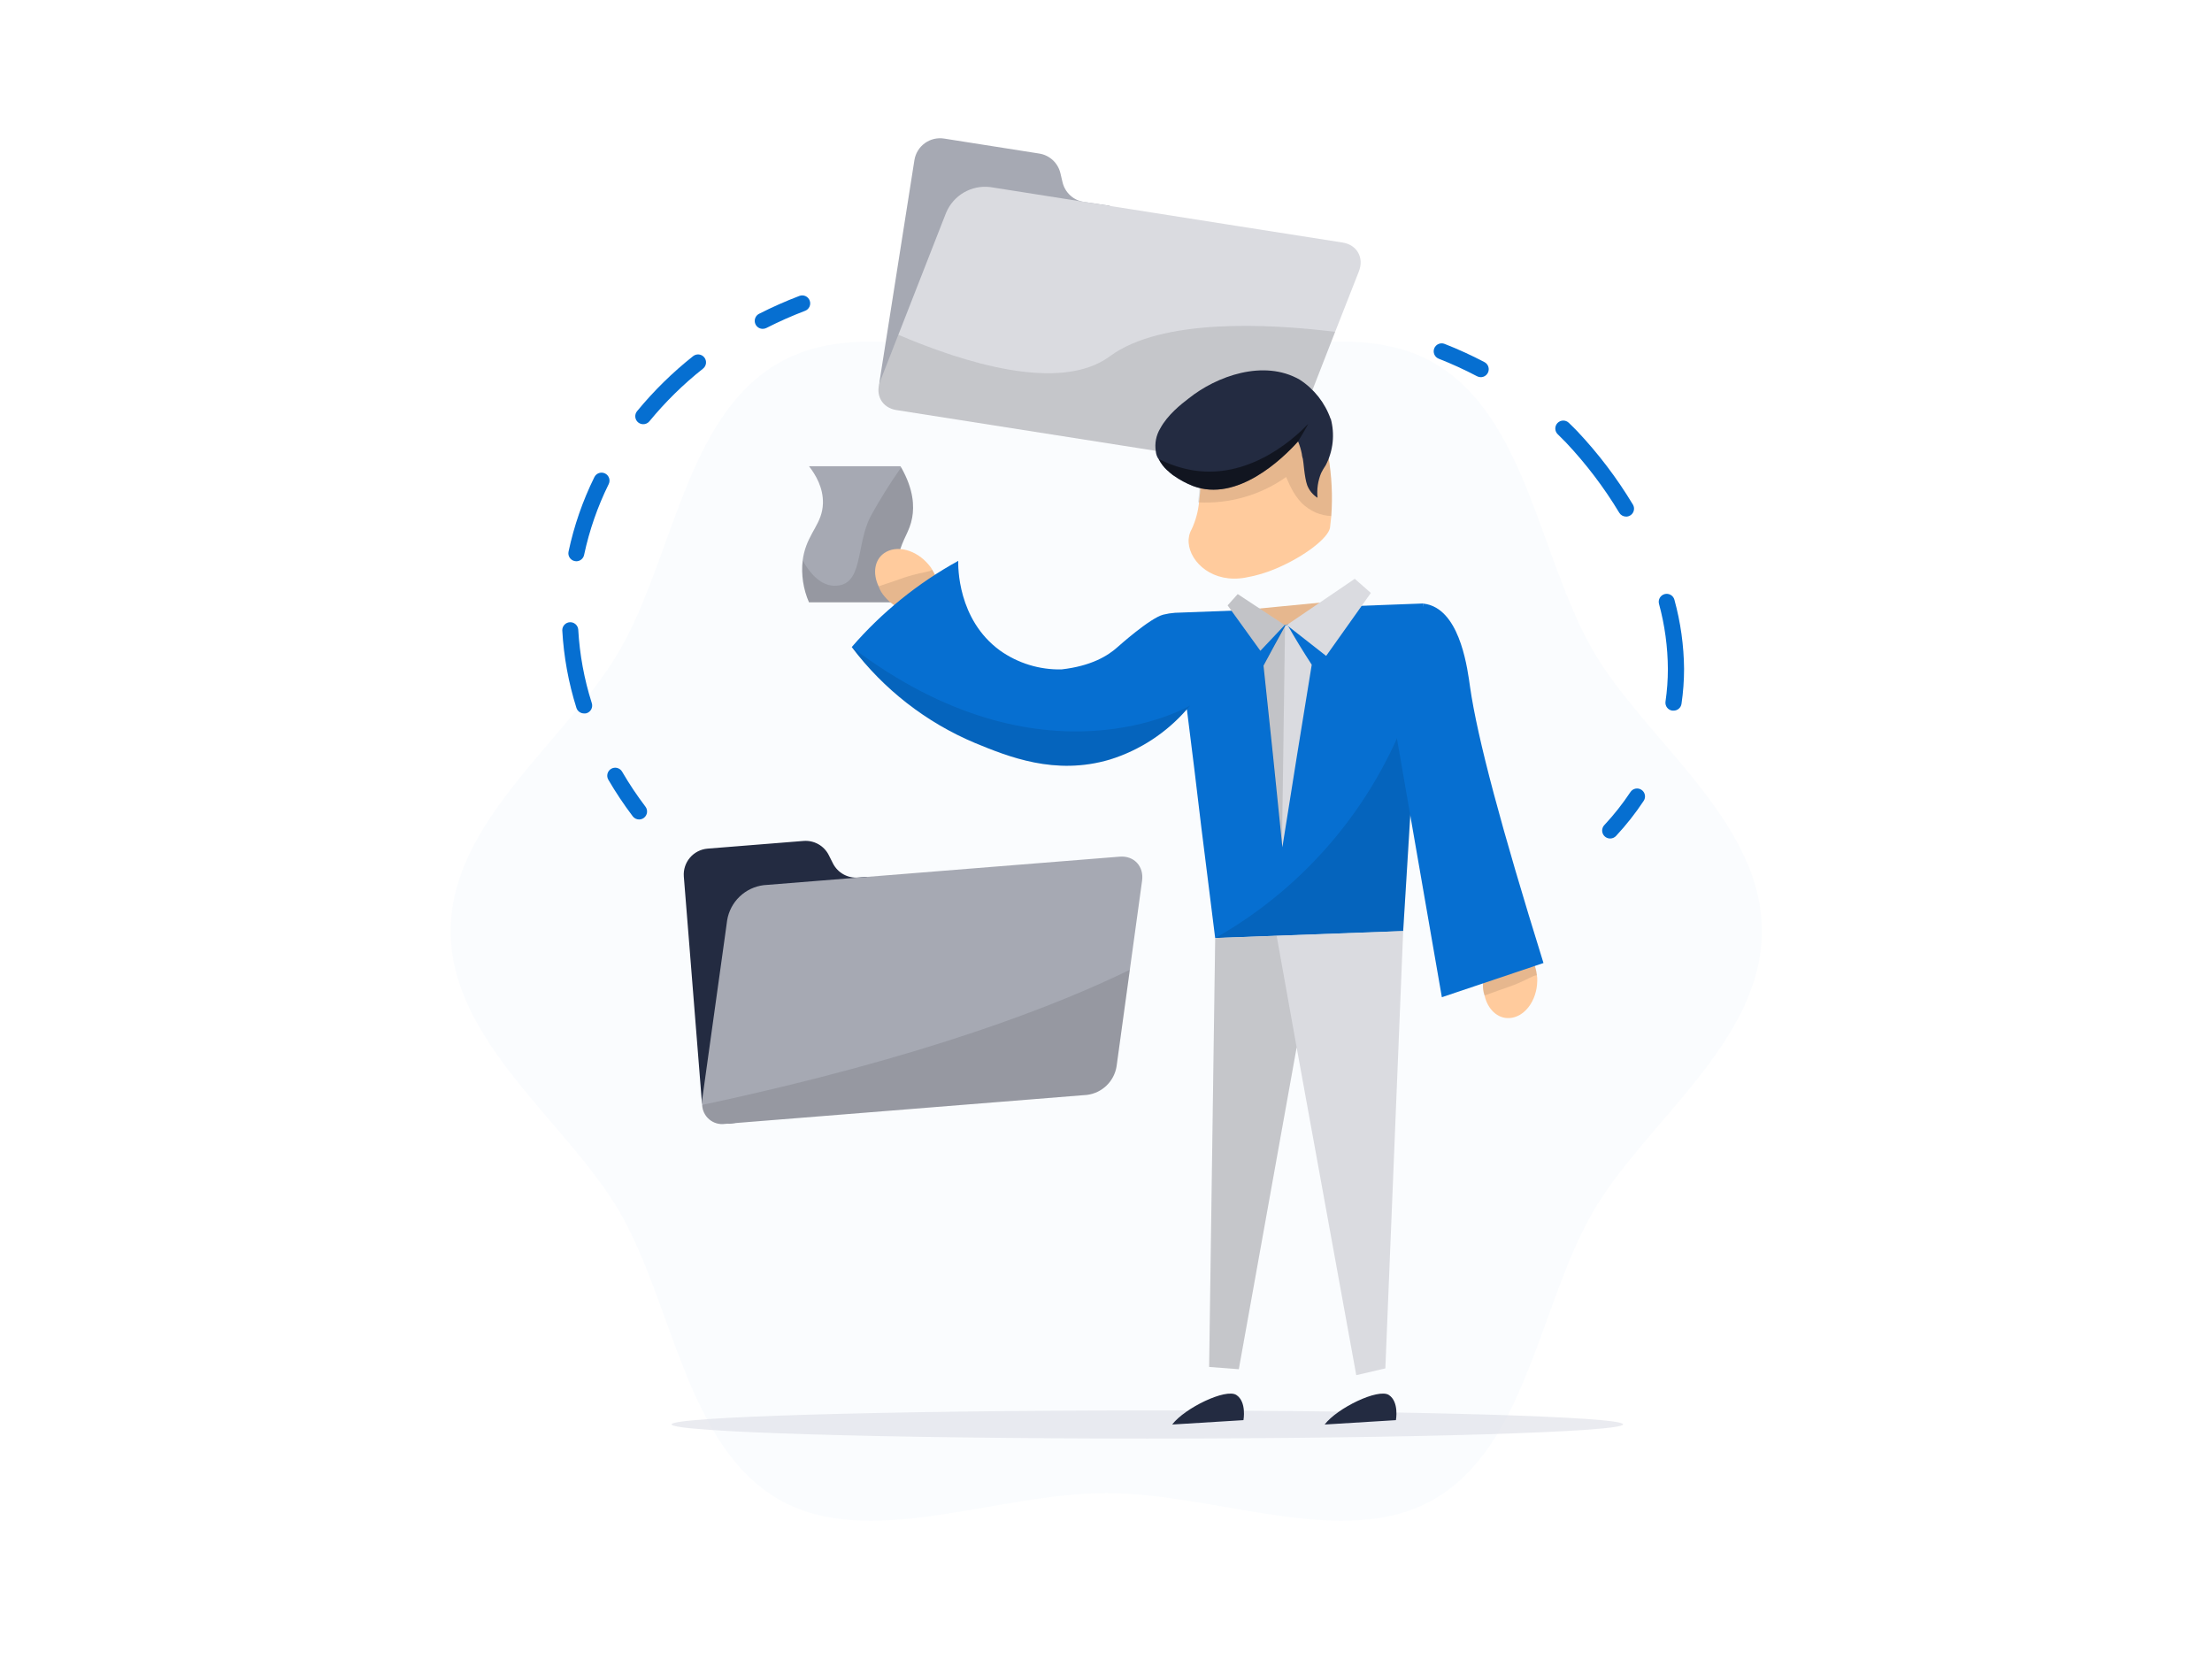 <svg xmlns="http://www.w3.org/2000/svg" width="800" height="600" fill="none" viewBox="0 0 800 600">
    <path d="M163 336.764C163 376.827 205.366 405.973 224.135 438.378C243.431 471.825 248.148 522.791 281.497 542.186C313.902 560.967 360.042 539.993 400.104 539.993C440.167 539.993 486.294 560.967 518.699 542.186C552.048 522.902 556.764 471.825 576.061 438.378C594.83 405.973 637.196 376.925 637.196 336.764C637.196 296.603 594.72 267.555 576.061 235.15C556.764 201.703 552.048 150.614 518.699 131.342C486.294 112.573 440.154 133.535 400.104 133.535C360.054 133.535 313.902 112.573 281.497 131.342C248.05 150.639 243.431 201.703 224.135 235.15C205.366 267.665 163 296.701 163 336.764Z" fill="#066FD1" style="fill: #066FD1; fill: #066FD1;" opacity="0.02"/>
    <path d="M325.016 200.686C323.701 206.36 323.925 212.281 325.665 217.838H292.586C290.512 213.087 289.722 207.873 290.295 202.72C290.404 201.838 290.564 200.962 290.773 200.098C292.647 192.355 297.401 189.231 297.621 182.089C297.793 176.428 295.012 171.736 292.586 168.612H325.665L325.922 169.053C330.48 177.078 330.627 183.13 329.904 187.185C328.961 192.441 326.474 194.671 325.016 200.686Z" fill="#A6A9B3"/>
    <path d="M325.016 200.686C323.701 206.359 323.925 212.281 325.665 217.838H292.586C290.512 213.086 289.722 207.873 290.295 202.72C292.953 207.4 296.715 211.676 301.566 211.835C312.482 212.203 309.334 197.268 314.896 186.695C318.234 180.606 321.916 174.712 325.922 169.041C330.48 177.065 330.627 183.118 329.904 187.173C328.961 192.441 326.474 194.671 325.016 200.686Z" fill="black" opacity="0.1"/>
    <path d="M319.93 215.731C318.979 214.656 318.242 213.409 317.762 212.056C315.544 207.388 316.255 202.549 319.71 200.098C324.133 196.937 331.337 198.726 335.955 204.337C336.473 204.912 336.91 205.555 337.254 206.248C340.427 211.37 340.096 217.275 336.188 219.946C331.753 222.972 324.427 221.134 319.93 215.731Z" fill="#FFCB9D" style="fill: #FFCB9D; fill: #FFCB9D;"/>
    <path d="M319.93 215.731C318.978 214.656 318.242 213.409 317.762 212.056C320.028 211.272 321.841 210.696 323.079 210.267C326.546 209.042 327.857 208.576 330.05 207.988C331.814 207.498 333.248 207.204 334.216 207.008L336.298 206.506L337.168 206.065C340.341 211.186 340.023 217.091 336.115 219.75C331.753 222.972 324.427 221.134 319.93 215.731Z" fill="black" opacity="0.1"/>
    <path d="M424.951 221.624C423.521 221.726 422.103 221.952 420.712 222.298C415.885 223.523 404.258 233.961 404.258 233.961C400.681 237.196 394.665 240.871 383.921 242.096C375.954 242.272 368.143 239.875 361.647 235.26C346.247 224.038 346.504 204.729 346.566 202.843C331.979 210.865 318.936 221.419 308.047 234.01C319.594 249.33 335 261.312 352.691 268.731C364.612 273.632 381.581 280.579 401.391 274.698C412.187 271.344 421.835 265.048 429.251 256.517C431.052 270.851 432.841 285.148 434.507 299.483C436.222 312.776 437.791 326.093 439.481 339.239L507.477 336.727C508.347 323.324 509.082 309.921 509.928 296.677C510.418 289.069 510.908 281.608 511.373 273.987L514.792 218.255L424.951 221.624Z" fill="#066FD1" style="fill: #066FD1; fill: #066FD1;"/>
    <path d="M242.867 515.134C242.867 517.928 319.929 520.268 414.928 520.268C509.926 520.268 587.013 517.928 587.013 515.134C587.013 512.341 509.963 510.111 414.965 510.111C319.966 510.111 242.904 512.451 242.904 515.134" fill="#D6D8E2" opacity="0.5"/>
    <path d="M275.823 118.932C275.172 118.928 274.541 118.703 274.033 118.295C273.526 117.886 273.173 117.317 273.03 116.681C272.888 116.046 272.966 115.38 273.25 114.794C273.535 114.208 274.01 113.736 274.598 113.455C279.319 111.053 284.165 108.906 289.116 107.023C289.831 106.752 290.624 106.776 291.322 107.089C292.019 107.403 292.563 107.981 292.834 108.696C293.106 109.41 293.082 110.204 292.768 110.901C292.455 111.598 291.877 112.143 291.162 112.414C286.405 114.23 281.747 116.295 277.207 118.601C276.781 118.825 276.305 118.939 275.823 118.932Z" fill="#066FD1" style="fill: #066FD1; fill: #066FD1;"/>
    <path d="M211.221 258.023C210.607 258.021 210.009 257.825 209.514 257.461C209.019 257.098 208.651 256.587 208.465 256.002C205.601 246.907 203.885 237.491 203.356 227.97C203.344 227.223 203.623 226.499 204.134 225.953C204.644 225.406 205.347 225.079 206.094 225.039C206.84 224.999 207.574 225.251 208.139 225.74C208.705 226.23 209.058 226.919 209.126 227.664C209.634 236.705 211.281 245.646 214.027 254.274C214.147 254.64 214.192 255.026 214.161 255.41C214.13 255.794 214.023 256.168 213.847 256.51C213.67 256.852 213.427 257.155 213.132 257.402C212.837 257.65 212.496 257.836 212.128 257.95C211.831 258.021 211.525 258.046 211.221 258.023ZM208.44 202.99C208.238 202.988 208.036 202.964 207.84 202.916C207.469 202.839 207.117 202.689 206.804 202.475C206.492 202.261 206.224 201.987 206.018 201.669C205.812 201.352 205.671 200.996 205.603 200.623C205.535 200.251 205.542 199.868 205.622 199.498C207.604 190.159 210.744 181.105 214.97 172.544C215.138 172.205 215.37 171.902 215.655 171.652C215.939 171.403 216.27 171.211 216.628 171.09C216.987 170.968 217.366 170.918 217.743 170.943C218.121 170.967 218.49 171.066 218.83 171.234C219.169 171.401 219.472 171.633 219.722 171.918C219.971 172.202 220.162 172.533 220.284 172.892C220.406 173.25 220.456 173.629 220.431 174.007C220.407 174.384 220.308 174.753 220.14 175.093C216.131 183.21 213.147 191.795 211.258 200.649C211.133 201.306 210.783 201.898 210.269 202.325C209.755 202.752 209.108 202.987 208.44 202.99ZM232.637 153.42C231.969 153.418 231.321 153.189 230.799 152.77C230.208 152.283 229.835 151.58 229.762 150.818C229.688 150.055 229.92 149.295 230.407 148.703C236.436 141.37 243.229 134.7 250.671 128.806C250.967 128.571 251.307 128.396 251.671 128.291C252.034 128.187 252.415 128.155 252.791 128.198C253.167 128.24 253.531 128.357 253.862 128.54C254.193 128.723 254.485 128.97 254.72 129.266C254.956 129.562 255.131 129.901 255.236 130.265C255.34 130.629 255.372 131.01 255.329 131.386C255.287 131.762 255.17 132.126 254.987 132.457C254.804 132.788 254.557 133.079 254.261 133.315C247.138 138.959 240.637 145.345 234.867 152.366C234.594 152.7 234.25 152.968 233.86 153.15C233.47 153.333 233.043 153.425 232.612 153.42H232.637Z" fill="#066FD1" style="fill: #066FD1; fill: #066FD1;"/>
    <path d="M231.146 296.371C230.7 296.372 230.26 296.27 229.86 296.072C229.46 295.874 229.112 295.587 228.842 295.231C225.635 290.998 222.685 286.575 220.009 281.987C219.624 281.326 219.517 280.539 219.713 279.799C219.908 279.059 220.389 278.427 221.05 278.042C221.712 277.657 222.499 277.551 223.239 277.746C223.978 277.941 224.61 278.422 224.995 279.084C227.548 283.471 230.367 287.697 233.437 291.74C233.898 292.349 234.099 293.117 233.996 293.875C233.893 294.633 233.493 295.319 232.885 295.783C232.384 296.161 231.774 296.367 231.146 296.371Z" fill="#066FD1" style="fill: #066FD1; fill: #066FD1;"/>
    <path d="M535.557 136.415C535.088 136.413 534.626 136.3 534.209 136.084C529.707 133.715 525.077 131.596 520.341 129.737C519.629 129.458 519.058 128.907 518.752 128.207C518.446 127.506 518.432 126.712 518.711 126.001C518.991 125.289 519.541 124.718 520.242 124.412C520.943 124.107 521.736 124.092 522.448 124.371C527.381 126.303 532.204 128.508 536.892 130.975C537.458 131.278 537.907 131.761 538.168 132.347C538.429 132.933 538.488 133.59 538.335 134.213C538.182 134.836 537.826 135.391 537.323 135.789C536.82 136.188 536.199 136.408 535.557 136.415Z" fill="#066FD1" style="fill: #066FD1; fill: #066FD1;"/>
    <path d="M605.231 257.007C605.089 257.019 604.945 257.019 604.803 257.007C604.426 256.954 604.064 256.828 603.737 256.634C603.41 256.441 603.124 256.185 602.896 255.881C602.669 255.577 602.503 255.231 602.41 254.863C602.316 254.494 602.297 254.111 602.352 253.735C602.922 249.841 603.209 245.91 603.21 241.974C603.169 234.006 602.09 226.078 600 218.39C599.903 218.024 599.878 217.642 599.928 217.267C599.979 216.891 600.102 216.529 600.292 216.202C600.482 215.874 600.735 215.587 601.036 215.357C601.337 215.127 601.68 214.959 602.046 214.861C602.412 214.764 602.794 214.74 603.169 214.79C603.544 214.84 603.906 214.964 604.234 215.154C604.562 215.343 604.849 215.596 605.079 215.897C605.309 216.198 605.477 216.541 605.574 216.907C607.817 225.064 608.991 233.478 609.066 241.937C609.065 246.157 608.754 250.37 608.135 254.544C608.036 255.239 607.686 255.873 607.151 256.327C606.616 256.781 605.933 257.023 605.231 257.007ZM588.079 186.83C587.586 186.829 587.102 186.701 586.672 186.459C586.243 186.216 585.884 185.867 585.629 185.445C580.122 176.303 573.654 167.777 566.333 160.011C565.438 159.08 564.458 158.1 563.38 157.059C562.829 156.529 562.512 155.802 562.497 155.038C562.482 154.274 562.771 153.536 563.301 152.985C563.83 152.434 564.557 152.116 565.321 152.101C566.085 152.086 566.823 152.376 567.374 152.905C568.501 153.983 569.53 155.025 570.474 155.993C578.087 164.073 584.815 172.945 590.542 182.456C590.81 182.892 590.956 183.392 590.967 183.903C590.978 184.415 590.852 184.92 590.602 185.367C590.352 185.814 589.988 186.186 589.547 186.445C589.106 186.705 588.603 186.841 588.091 186.842L588.079 186.83Z" fill="#066FD1" style="fill: #066FD1; fill: #066FD1;"/>
    <path d="M582.382 303.256C581.81 303.268 581.247 303.108 580.765 302.798C580.284 302.488 579.906 302.041 579.679 301.515C579.453 300.989 579.389 300.407 579.495 299.844C579.601 299.282 579.873 298.763 580.275 298.355C583.708 294.672 586.835 290.714 589.623 286.52C589.826 286.194 590.093 285.912 590.407 285.69C590.721 285.469 591.077 285.312 591.453 285.23C591.828 285.149 592.217 285.143 592.594 285.213C592.972 285.284 593.333 285.429 593.653 285.641C593.974 285.853 594.249 286.127 594.462 286.447C594.676 286.767 594.822 287.127 594.894 287.505C594.966 287.882 594.962 288.271 594.881 288.647C594.801 289.023 594.646 289.379 594.425 289.694C591.47 294.158 588.151 298.371 584.502 302.288C584.234 302.587 583.908 302.827 583.543 302.994C583.178 303.161 582.783 303.25 582.382 303.256Z" fill="#066FD1" style="fill: #066FD1; fill: #066FD1;"/>
    <path d="M322.709 147.429C323.834 145.722 325.061 144.086 326.385 142.528C327.451 141.07 328.602 139.698 329.778 138.387C330.333 135.093 331.203 131.86 332.376 128.733C334.015 119.906 337.977 111.677 343.855 104.891C348.989 97.812 355.852 92.168 363.789 88.499C371.056 83.491 379.499 80.456 388.292 79.69C391.64 79.278 395.014 79.102 398.387 79.163C399.309 77.532 400.315 75.949 401.401 74.422L391.955 73.025C390.115 72.737 388.403 71.907 387.037 70.641C385.671 69.375 384.713 67.732 384.285 65.919L383.514 62.648C383.088 60.834 382.131 59.187 380.765 57.919C379.399 56.651 377.685 55.819 375.844 55.53L341.442 50.115C338.984 49.727 336.472 50.331 334.46 51.795C332.447 53.258 331.098 55.461 330.709 57.919L327.365 79.151L318.115 137.836C317.818 139.712 318.099 141.634 318.919 143.347C319.74 145.06 321.062 146.484 322.709 147.429Z" fill="#A6A9B3"/>
    <path d="M491.451 98.165L482.875 120.01L466.789 161.236C465.742 163.7 463.926 165.759 461.611 167.104C459.296 168.449 456.608 169.008 453.949 168.697L324.181 148.299C319.023 147.49 316.401 142.822 318.337 137.885L324.904 121.076L340.487 81.234L342.203 76.872C343.492 73.827 345.734 71.281 348.592 69.618C351.451 67.955 354.771 67.263 358.056 67.647L409.17 75.696L448.571 81.907L485.631 87.727C490.789 88.56 493.411 93.228 491.451 98.165Z" fill="#DADBE0"/>
    <path d="M482.875 120.01L466.789 161.236C465.742 163.7 463.926 165.759 461.611 167.104C459.296 168.449 456.608 169.008 453.949 168.697L324.181 148.299C319.023 147.49 316.401 142.822 318.337 137.885L324.904 121.076C348.304 131.073 383.368 142.197 401.402 128.855C420.024 115.085 458.433 117.008 482.875 120.01Z" fill="black" opacity="0.1"/>
    <path d="M423.983 515.195L449.711 513.615C449.711 513.615 450.936 506.987 447.15 504.512C443.365 502.037 428.503 509.192 423.934 515.195" fill="#232B41"/>
    <path d="M479.127 515.195L504.855 513.615C504.855 513.615 506.081 506.987 502.295 504.512C498.509 502.037 483.648 509.192 479.078 515.195" fill="#232B41"/>
    <path d="M437.301 494.368L448.033 495.189L468.947 378.799C476.126 418.322 483.314 457.838 490.509 497.345L501.033 494.895C503.181 442.188 505.329 389.47 507.478 336.74L461.718 338.43L439.494 339.251C438.751 390.969 438.02 442.674 437.301 494.368Z" fill="#DADBE0"/>
    <path d="M437.301 494.368L448.033 495.189L468.947 378.799L461.718 338.455L439.494 339.275C438.751 390.977 438.02 442.674 437.301 494.368Z" fill="black" opacity="0.1"/>
    <path d="M476.186 146.535C477.08 150.075 478.342 155.405 479.775 161.788C480.069 163.282 480.266 164.483 480.4 164.924C481.641 172.086 482.003 179.372 481.478 186.622C481.295 188.116 481.209 189.403 481.013 190.873C480.376 194.548 471.898 201.201 461.619 205.575C458.085 207.103 454.384 208.209 450.592 208.87C438.745 211.125 430.439 203.467 429.899 196.337C429.75 194.633 430.122 192.924 430.965 191.436C432.394 188.388 433.297 185.12 433.636 181.77C434.228 177.304 434.416 172.793 434.2 168.293C434.233 166.878 434.179 165.463 434.04 164.054L442.347 150.97L469.3 142.933C470.366 147.527 472.523 150.357 474.017 150.284C475.512 150.21 476.063 147.221 476.186 146.535Z" fill="#FFCB9D" style="fill: #FFCB9D; fill: #FFCB9D;"/>
    <path d="M476.185 146.534C477.079 150.075 478.341 155.405 479.775 161.788C480.069 163.282 480.265 164.483 480.4 164.924C481.64 172.086 482.002 179.372 481.478 186.622C479.562 186.547 477.674 186.132 475.903 185.396C473.981 184.547 472.229 183.356 470.733 181.88C469.209 180.26 467.934 178.422 466.947 176.428C466.274 175.203 465.722 173.782 465.159 172.52C455.875 179.074 444.652 182.303 433.305 181.684C433.903 177.219 434.092 172.707 433.868 168.207C433.905 166.801 433.856 165.393 433.721 163.993L442.052 150.921L469.006 142.884C470.059 147.49 472.216 150.308 473.722 150.234C475.229 150.161 476.026 147.331 476.173 146.682" fill="black" opacity="0.1"/>
    <path d="M481.269 151.362C482.816 157.01 482.177 163.034 479.48 168.232C478.819 169.2 478.255 170.168 477.802 171.099C476.641 173.924 476.194 176.991 476.503 180.03C474.791 178.953 473.476 177.349 472.754 175.46C471.737 172.581 471.419 166.676 471.198 165.941L471.063 165.5C470.939 165.059 470.857 164.608 470.818 164.152C470.526 162.656 470.091 161.191 469.52 159.778L469.434 159.668C463.847 165.929 447.381 181.782 431.454 175.779C428.979 174.808 426.63 173.541 424.458 172.005C424.228 171.894 424.02 171.74 423.846 171.552C423.309 171.166 422.808 170.731 422.351 170.253L422.167 170.155C420.88 168.973 419.814 167.571 419.019 166.014L418.676 165.5C418.319 164.822 418.098 164.081 418.026 163.319C417.537 160.42 418.107 157.441 419.631 154.927C422.29 150.026 427.166 146.179 429.886 144.109C439.981 136.023 456.986 129.848 470.01 137.284C475.235 140.647 479.189 145.657 481.244 151.521" fill="#232B41"/>
    <path d="M469.473 159.644C463.886 165.904 447.42 181.758 431.493 175.755C429.017 174.784 426.668 173.517 424.497 171.981C424.268 171.867 424.061 171.713 423.885 171.528C423.35 171.139 422.85 170.704 422.39 170.229C422.387 170.212 422.381 170.195 422.371 170.18C422.361 170.165 422.348 170.153 422.333 170.143C422.318 170.134 422.301 170.128 422.283 170.126C422.266 170.124 422.248 170.126 422.231 170.131C420.936 168.956 419.868 167.552 419.082 165.99C423.057 168.029 427.328 169.43 431.738 170.143C453.472 173.488 470.171 156.336 472.842 153.592L473.124 153.396C472.009 155.466 470.673 157.61 469.448 159.693" fill="black" opacity="0.5"/>
    <path d="M479.198 217.777C475.552 221.86 470.72 224.701 465.378 225.9L464.631 226.071L451.02 220.509L479.198 217.777Z" fill="#FFCB9D" style="fill: #FFCB9D; fill: #FFCB9D;"/>
    <path d="M479.198 217.777C475.552 221.86 470.72 224.701 465.378 225.9L464.631 226.071L451.02 220.509L479.198 217.777Z" fill="black" opacity="0.1"/>
    <path d="M464.608 226.071L447.639 214.861L443.988 218.941L455.835 235.358L464.608 226.071Z" fill="#DADBE0"/>
    <path d="M465.367 226.059L489.968 209.336L495.788 214.445L479.616 237.22L465.367 226.059Z" fill="#DADBE0"/>
    <path d="M464.608 226.071L447.639 214.861L443.988 218.941L455.835 235.358L464.608 226.071Z" fill="black" opacity="0.11"/>
    <path d="M474.407 240.406C470.817 262.458 467.228 284.425 463.785 306.429C461.604 284.487 459.289 262.544 456.961 240.749C459.656 235.787 462.205 230.947 464.973 226.047L465.733 226.169C468.441 230.972 471.344 235.689 474.407 240.406Z" fill="#DADBE0"/>
    <path d="M464.756 226.083L463.641 306.49C461.448 284.536 459.132 262.581 456.805 240.798C459.5 235.848 462.048 230.874 464.756 226.083Z" fill="black" opacity="0.11"/>
    <path d="M507.476 336.764L439.492 339.276C473.355 320.093 498.864 288.993 511.053 252.032C511.298 257.382 511.539 262.736 511.776 268.094L507.476 336.764Z" fill="black" opacity="0.1"/>
    <path d="M536.342 355.815C536.252 357.244 536.443 358.676 536.906 360.03C538.057 365.065 541.635 368.422 545.849 368.202C551.289 367.932 555.822 362.076 555.969 354.798C556.01 354.026 555.952 353.252 555.798 352.495C555.099 346.516 551.216 342.118 546.462 342.412C541.157 342.755 536.55 348.758 536.342 355.815Z" fill="#FFCB9D" style="fill: #FFCB9D; fill: #FFCB9D;"/>
    <path d="M536.342 355.815C536.252 357.243 536.443 358.675 536.906 360.03C539.16 359.246 540.949 358.572 542.186 358.143C545.653 356.918 546.989 356.489 549.072 355.595C550.75 354.884 552.061 354.235 552.931 353.781L554.879 352.887L555.847 352.691C555.148 346.7 551.265 342.314 546.523 342.608C541.157 342.755 536.55 348.758 536.342 355.815Z" fill="black" opacity="0.1"/>
    <path d="M514.802 218.292C515.683 218.396 516.55 218.598 517.387 218.892C528.413 222.751 530.79 242.305 531.66 248.406C534.319 267.016 543.042 299.519 558.221 348.293L521.467 360.655L505.074 266.22L514.802 218.292Z" fill="#066FD1" style="fill: #066FD1; fill: #066FD1;"/>
    <path d="M266.022 405.042C264.454 395.989 265.343 386.681 268.595 378.089C270.224 369.265 274.183 361.038 280.062 354.259C285.195 347.177 292.058 341.529 299.995 337.854C303.02 335.779 306.261 334.037 309.662 332.66C310.21 329.355 311.084 326.113 312.271 322.981C312.646 320.998 313.137 319.038 313.742 317.113L310.372 317.382C308.515 317.528 306.656 317.119 305.031 316.208C303.406 315.296 302.088 313.922 301.245 312.261L299.738 309.259C298.899 307.597 297.584 306.222 295.961 305.31C294.337 304.398 292.479 303.99 290.623 304.138L255.89 306.919C253.417 307.129 251.127 308.308 249.52 310.199C247.914 312.09 247.12 314.54 247.314 317.015L249.041 338.504L253.77 397.691C253.98 400.164 255.158 402.454 257.05 404.06C258.941 405.667 261.391 406.46 263.866 406.267L266.255 406.071L266.022 405.042Z" fill="#232B41"/>
    <path d="M413.043 318.583L408.62 350.718L403.805 385.721C403.367 388.363 402.084 390.791 400.149 392.642C398.214 394.492 395.731 395.667 393.073 395.988L262.129 406.475C261.131 406.611 260.117 406.537 259.15 406.257C258.183 405.977 257.285 405.498 256.515 404.851C255.744 404.204 255.117 403.402 254.674 402.498C254.232 401.594 253.983 400.608 253.945 399.602C253.878 398.975 253.878 398.342 253.945 397.715L262.349 337.45L262.986 332.807C263.527 329.544 265.111 326.544 267.501 324.258C269.891 321.971 272.959 320.522 276.242 320.126L327.821 315.998L367.553 312.812L404.969 309.823C410.152 309.406 413.79 313.327 413.043 318.583Z" fill="#A6A9B3"/>
    <path d="M408.644 350.719L403.83 385.721C403.391 388.363 402.108 390.791 400.173 392.642C398.238 394.492 395.755 395.667 393.097 395.988L262.153 406.475C261.155 406.611 260.141 406.537 259.174 406.257C258.207 405.977 257.31 405.498 256.539 404.851C255.768 404.204 255.141 403.402 254.699 402.498C254.256 401.594 254.007 400.608 253.969 399.602C334.89 382.34 383.014 363.264 408.644 350.719Z" fill="black" opacity="0.1"/>
    <path d="M430.464 255.144C422.893 264.37 412.793 271.183 401.403 274.747C381.592 280.627 364.648 273.669 352.703 268.78C335.012 261.36 319.606 249.379 308.059 234.059C377.415 286.716 430.464 255.144 430.464 255.144Z" fill="black" opacity="0.1"/>
</svg>
